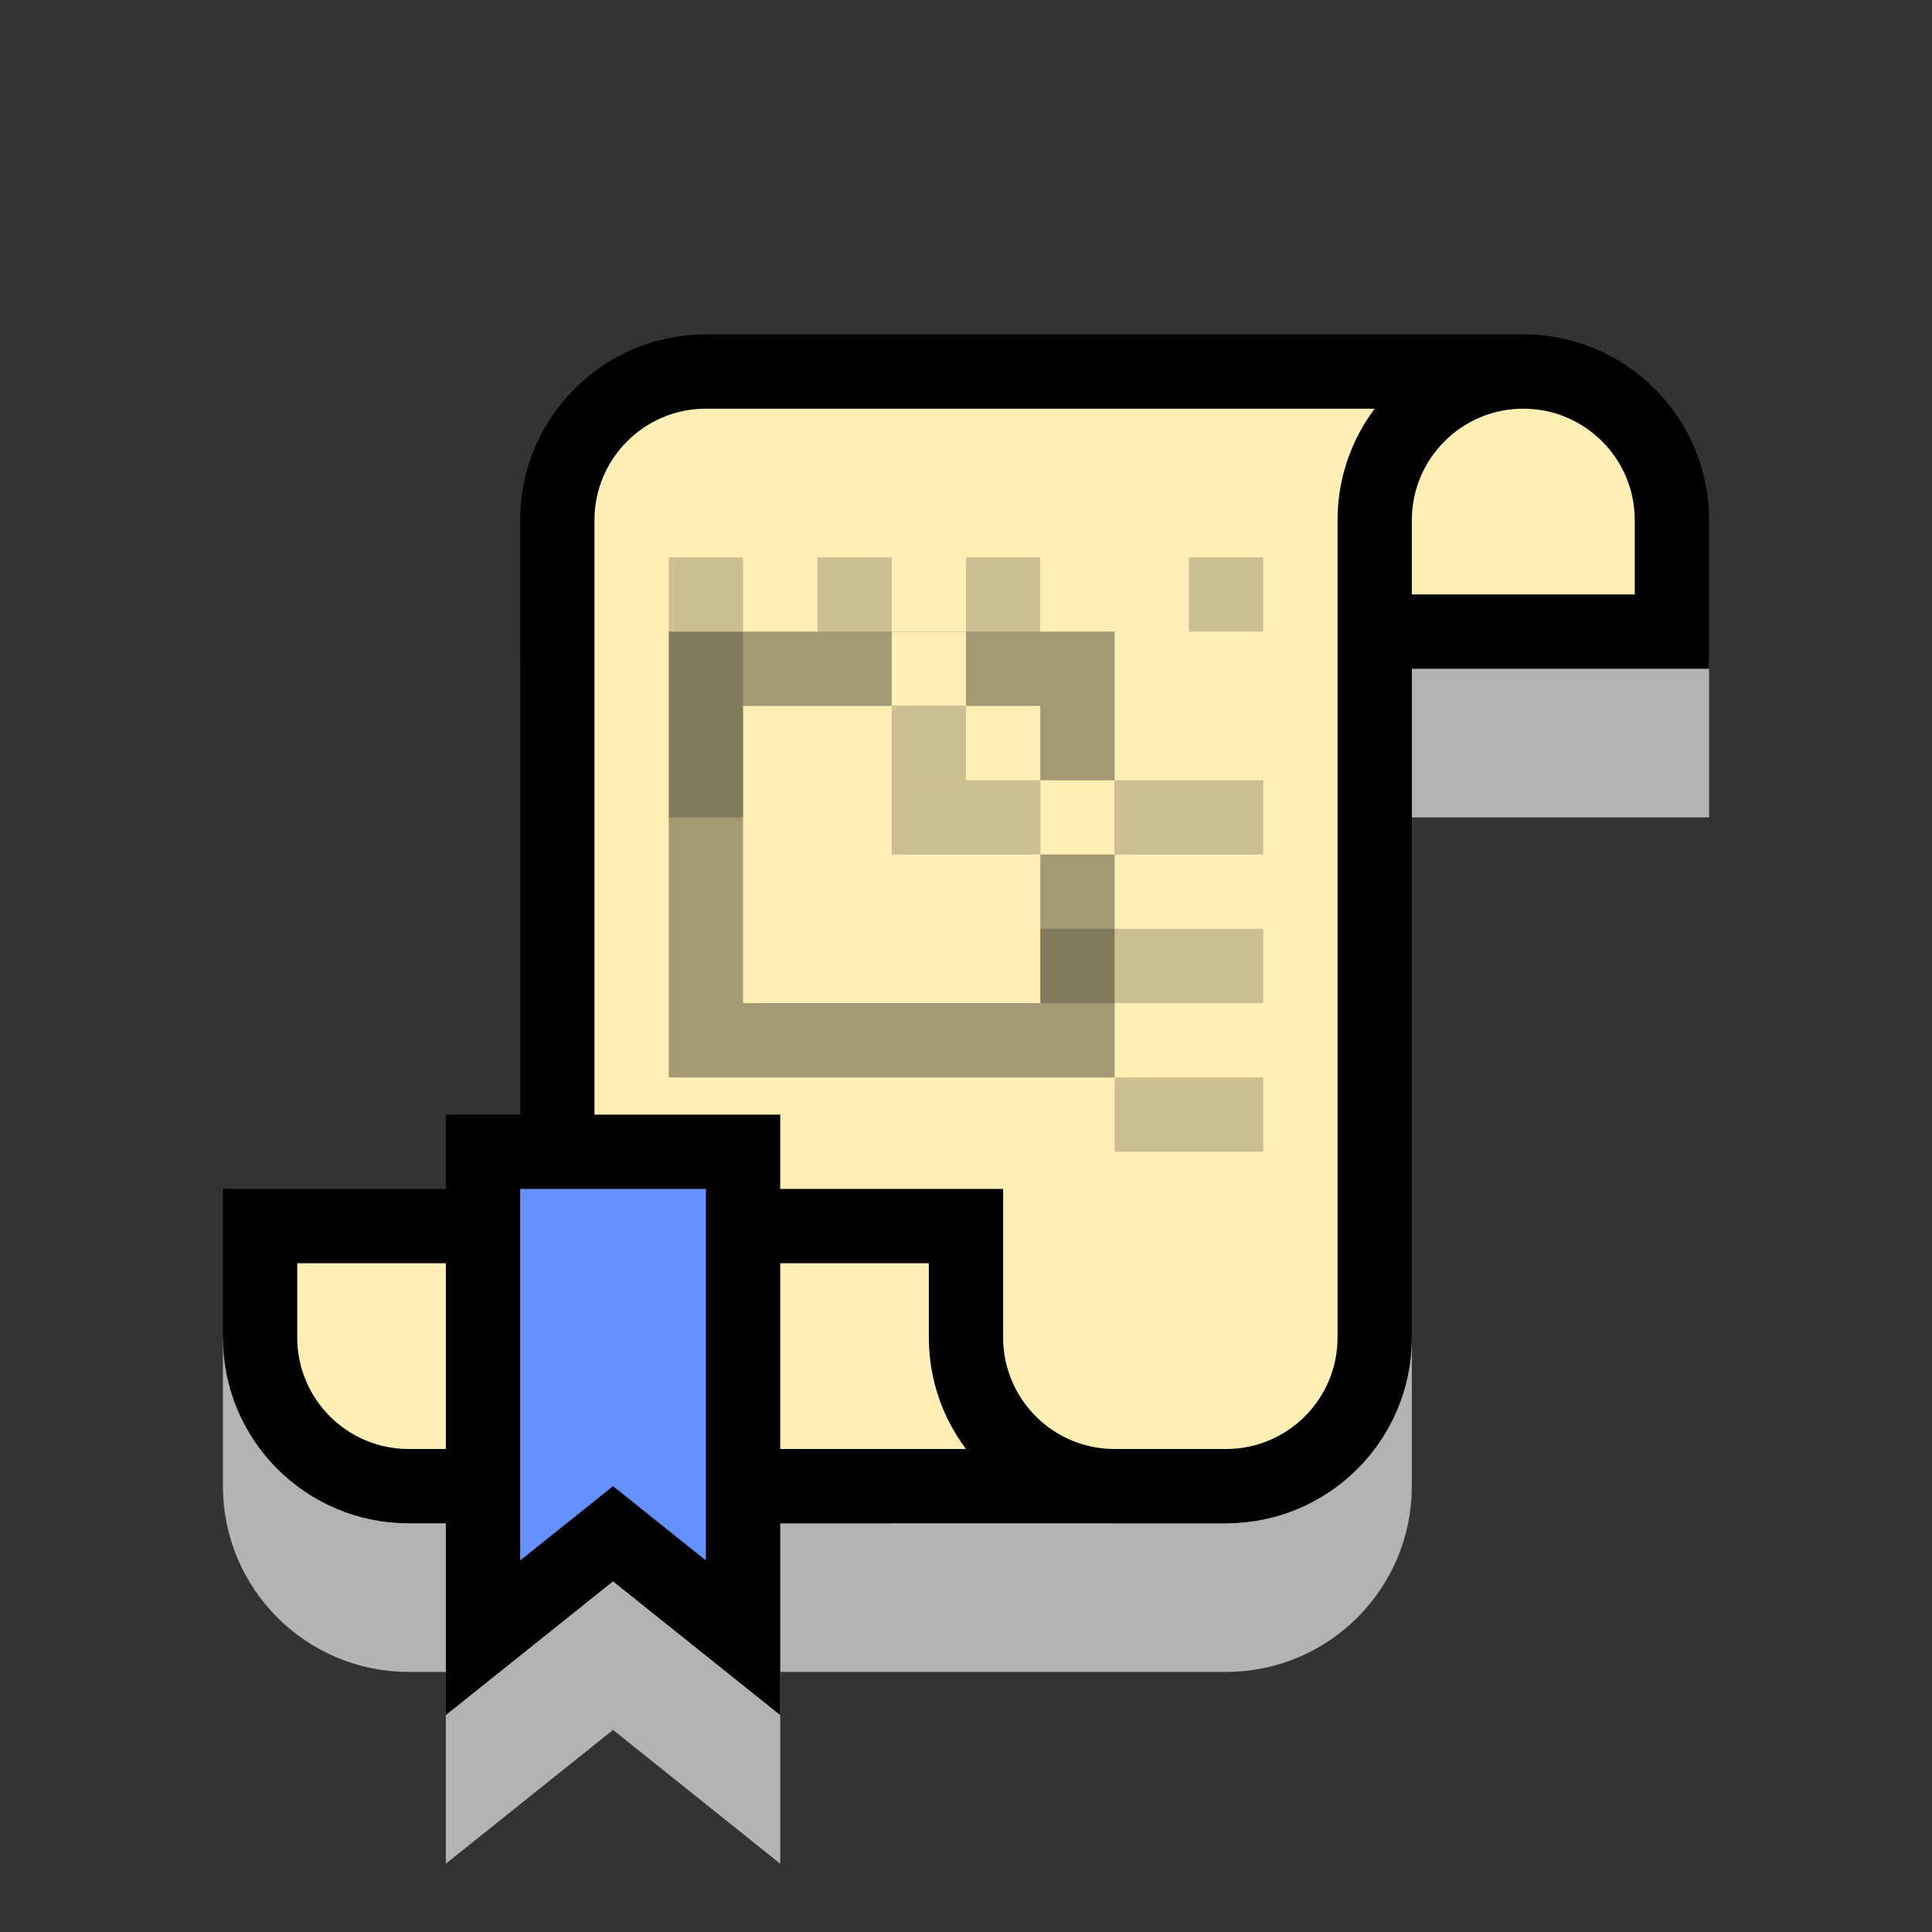 <svg width="52" height="52" viewBox="0 0 52 52" fill="none" xmlns="http://www.w3.org/2000/svg">
<rect x="0" y="0" width="52" height="52" fill="#333333" stroke="none"/>
<path d="M14 35H13V36V46V48.081L14.625 46.781L16.5 45.281L18.375 46.781L20 48.081V46V36V35H19H14Z" fill="#B3B3B3" stroke="#B3B3B3" stroke-width="2"/>
<path d="M45 21.5H45.5V21V18C45.5 15.515 43.485 13.5 41 13.5H19C16.515 13.5 14.5 15.515 14.5 18V36.5H7H6.5V37V40C6.5 42.485 8.515 44.5 11 44.5H33C35.485 44.5 37.5 42.485 37.5 40V21.5H45Z" fill="#B3B3B3" stroke="#B3B3B3"/>
<path d="M15 14C15 11.791 16.791 10 19 10H41C43.209 10 45 11.791 45 14V17H37V36C37 38.209 35.209 40 33 40H11C8.791 40 7 38.209 7 36V33H15V14Z" fill="#FFEFB4"/>
<path d="M15 40H33C35.209 40 37 38.209 37 36V17M41 10H19C16.791 10 15 11.791 15 14V33M37 17V14C37 11.791 38.791 10 41 10V10C43.209 10 45 11.791 45 14V17H37Z" stroke="black" stroke-width="2"/>
<path d="M33 40H30C27.791 40 26 38.209 26 36V33H7V36C7 38.209 8.791 40 11 40H24" stroke="black" stroke-width="2"/>
<rect x="22" y="15" width="2" height="2" fill="black" fill-opacity="0.2"/>
<rect x="26" y="15" width="2" height="2" fill="black" fill-opacity="0.2"/>
<rect x="20" y="15" width="7" height="2" transform="rotate(90 20 15)" fill="black" fill-opacity="0.2"/>
<rect x="24" y="21" width="6" height="2" fill="black" fill-opacity="0.2"/>
<rect x="24" y="17" width="2" height="4" fill="black" fill-opacity="0.2"/>
<rect x="28" y="25" width="6" height="2" fill="black" fill-opacity="0.2"/>
<rect x="30" y="29" width="4" height="2" fill="black" fill-opacity="0.2"/>
<rect x="30" y="21" width="4" height="2" fill="black" fill-opacity="0.2"/>
<rect x="32" y="15" width="2" height="2" fill="black" fill-opacity="0.2"/>
<path d="M19 18H29V28H19V18Z" stroke="black" stroke-opacity="0.36" stroke-width="2"/>
<path d="M14 31H13V32V42V44.081L14.625 42.781L16.5 41.281L18.375 42.781L20 44.081V42V32V31H19H14Z" fill="#6590FF" stroke="black" stroke-width="2"/>
<rect x="28" y="21" width="2" height="2" fill="#FFEFB4"/>
<rect x="24" y="17" width="2" height="2" fill="#FFEFB4"/>
</svg>
